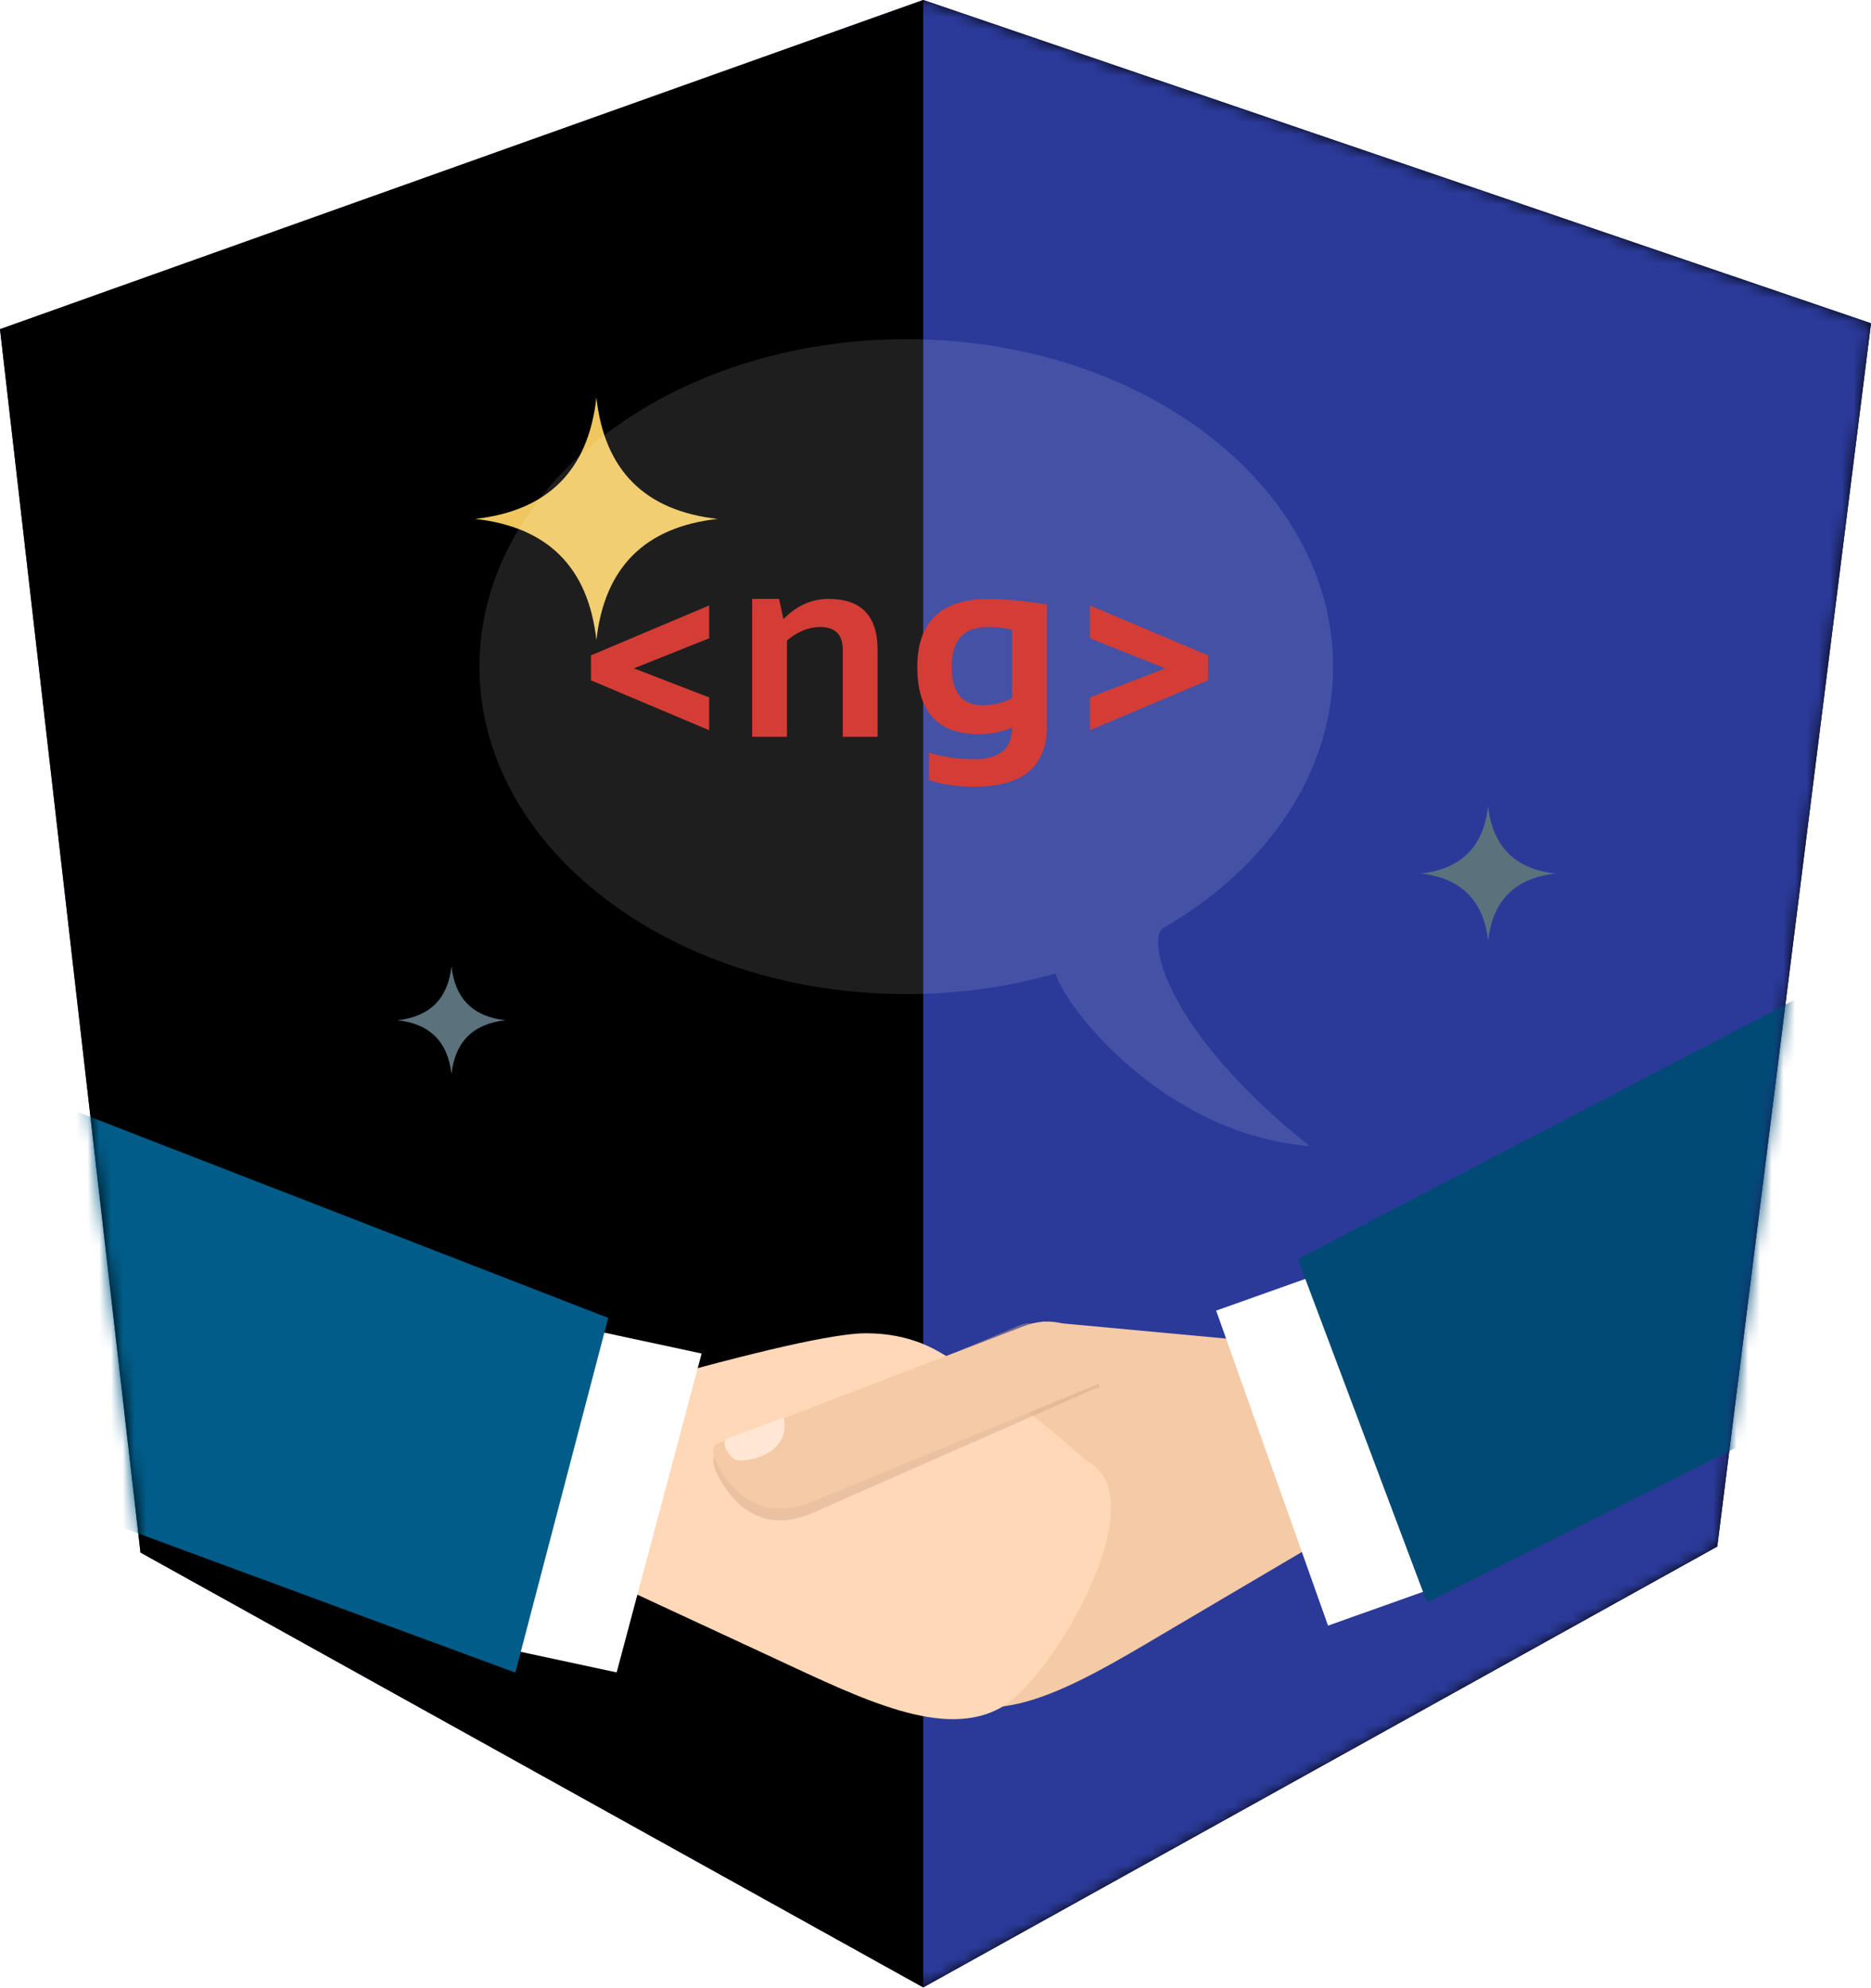 <svg xmlns="http://www.w3.org/2000/svg" xmlns:xlink="http://www.w3.org/1999/xlink" width="160" height="170" viewBox="0 0 160 170">
  <defs>
    <polygon id="slogan_right-a" points="0 28.146 78.948 0 160 27.644 146.852 132.235 78.948 169.931 12.013 132.75"/>
    <filter id="slogan_right-b" width="102.5%" height="102.4%" x="-1.2%" y="-1.2%" filterUnits="objectBoundingBox">
      <feGaussianBlur in="SourceAlpha" result="shadowBlurInner1" stdDeviation="2"/>
      <feOffset in="shadowBlurInner1" result="shadowOffsetInner1"/>
      <feComposite in="shadowOffsetInner1" in2="SourceAlpha" k2="-1" k3="1" operator="arithmetic" result="shadowInnerInner1"/>
      <feColorMatrix in="shadowInnerInner1" values="0 0 0 0 0   0 0 0 0 0   0 0 0 0 0  0 0 0 0.06 0"/>
    </filter>
  </defs>
  <g fill="none" fill-rule="evenodd">
    <mask id="slogan_right-c" fill="#fff">
      <use xlink:href="#slogan_right-a"/>
    </mask>
    <g fill-rule="nonzero">
      <use fill="#303F9F" fill-rule="evenodd" xlink:href="#slogan_right-a"/>
      <use fill="#000" filter="url(#slogan_right-b)" xlink:href="#slogan_right-a"/>
    </g>
    <polygon fill="#2B3A99" fill-rule="nonzero" points="78.948 0 160 27.644 146.852 132.235 78.948 169.931" mask="url(#slogan_right-c)"/>
    <path fill="#EFC75E" fill-rule="nonzero" d="M51.001,34 C50.31,40.219 46.853,43.677 40.632,44.369 C46.853,45.06 50.31,48.518 51.001,54.738 C51.692,48.518 55.15,45.06 61.371,44.369 C55.15,43.677 51.692,40.219 51.001,34 Z" mask="url(#slogan_right-c)"/>
    <path fill="#5B717C" fill-rule="nonzero" d="M127.257,68.932 C126.874,72.387 124.953,74.309 121.496,74.693 C124.953,75.076 126.874,76.998 127.257,80.453 C127.642,76.998 129.561,75.076 133.018,74.693 C129.561,74.309 127.642,72.387 127.257,68.932 Z M38.608,82.626 C38.301,85.39 36.765,86.928 34,87.235 C36.765,87.542 38.301,89.079 38.608,91.843 C38.916,89.08 40.452,87.543 43.217,87.235 C40.453,86.928 38.916,85.39 38.608,82.626 Z" mask="url(#slogan_right-c)"/>
    <g mask="url(#slogan_right-c)">
      <g transform="translate(-38 8)">
        <path fill="#F5CAA6" d="M147.834,106.917 L152,123.129 L138.44,131.122 C131.222,135.379 124.46,139.659 119.185,137.353 C114.475,135.291 103.867,121.149 109.714,117.463 L127.151,105 L147.834,106.917"/>
        <path fill="#FFD8B8" d="M90,127.189 L104.151,133.76 C111.684,137.258 118.771,140.832 123.71,137.941 C128.117,135.355 137.046,119.987 130.92,116.911 C126.616,113.075 122.643,110.105 119,108 C118.17,107.52 116,106 112.037,106 C109.395,106 102.846,107.479 92.39,110.436 L90,127.189 Z"/>
        <polyline fill="#FFF" points="85.264 105 78 132.267 90.734 135 98 107.733 85.264 105"/>
        <path fill="#005C88" d="M0.078,18.343 C-0.389,15.247 1.296,12.832 3.807,10 C18.529,12.869 32.252,33.742 33.174,45.838 L36.51,83.929 L89.961,104.665 C89.98,104.673 90.003,104.711 90,104.733 L82.084,134.959 C82.082,134.979 82.037,135.005 82.022,134.999 L21.633,112.713 C11.587,109.004 8.626,99.924 7.721,95.715 C6.091,88.158 0.595,21.793 0.078,18.343"/>
        <g transform="translate(99 105)">
          <path fill="#D1A886" d="M32.581,2.947 L33,5.579 L8.425,16.388 C5.87,17.473 3.957,17.01 2.453,15.82 C1.178,14.814 -0.838,11.762 0.373,11.251 L26.167,0.333 C28.42,-0.624 31.308,2.551 32.581,4.947" opacity=".448"/>
          <path fill="#F5CAA6" d="M32.628,2.399 L34,4.894 L31.167,6.055 L8.44,15.407 C5.88,16.457 3.963,16.011 2.456,14.859 C1.182,13.884 -0.839,10.93 0.373,10.435 L26.498,0.419 C28.753,-0.507 31.352,0.081 32.628,2.399"/>
          <path fill="#FFE7D4" d="M1.088,10.939 C0.859,10.442 1.129,10.237 1.303,10.151 L5.842,8 C6.61,10.371 4.447,11.788 2.306,11.998 C1.991,12.03 1.38,11.569 1.088,10.939" transform="rotate(5 3.5 10)"/>
        </g>
        <polyline fill="#FFF" points="153.432 100 163 126.931 151.568 131 142 104.065 153.432 100"/>
        <path fill="#004A75" d="M234.484,18.654 C234.611,15.519 236.109,2.553 233.327,0 C219.115,4.424 213.483,4.431 211.977,11.868 L199.544,73.275 L149.032,99.627 C149.013,99.638 148.994,99.678 149.002,99.698 L160.012,128.97 C160.019,128.987 160.068,129.007 160.079,128.998 L217.266,100.363 C226.78,95.6 228.737,86.235 229.184,81.949 C229.987,74.243 234.342,22.14 234.484,18.654"/>
      </g>
    </g>
    <g mask="url(#slogan_right-c)">
      <g transform="translate(41 29)">
        <path fill="#FFF" d="M36.5,56 C40.993,56 45.297,55.377 49.272,54.238 C50,57 58.471,68 71,69 C58.471,59 57.074,51.17 58.471,50.361 C67.296,45.25 73,37.136 73,28 C73,12.536 56.658,0 36.5,0 C16.342,0 0,12.536 0,28 C0,43.464 16.342,56 36.5,56 Z" opacity=".12"/>
        <path fill="#D33D36" d="M9.538,29.171 L9.538,27.037 L19.645,22.77 L19.645,25.577 L13.21,28.149 L19.645,30.631 L19.645,33.438 L9.538,29.171 Z M23.322,34 L23.322,22.208 L25.624,22.208 L25.995,23.938 C27.126,22.784 28.413,22.208 29.858,22.208 C32.651,22.208 34.047,23.66 34.047,26.565 L34.047,34 L31.071,34 L31.071,26.565 C31.071,25.263 30.424,24.611 29.128,24.611 C28.162,24.611 27.219,24.997 26.298,25.768 L26.298,34 L23.322,34 Z M45.552,24.881 C45.065,24.701 44.373,24.611 43.474,24.611 C41.415,24.611 40.386,25.746 40.386,28.014 C40.386,30.208 41.273,31.305 43.047,31.305 C43.901,31.305 44.736,31.103 45.552,30.698 L45.552,24.881 Z M48.528,33.102 C48.528,36.546 46.458,38.268 42.317,38.268 C40.865,38.268 39.577,38.08 38.454,37.706 L38.454,35.348 C39.6,35.722 40.895,35.909 42.34,35.909 C44.481,35.909 45.552,35.011 45.552,33.214 C44.668,33.588 43.717,33.775 42.699,33.775 C39.195,33.775 37.443,31.862 37.443,28.037 C37.443,24.151 39.484,22.208 43.564,22.208 C44.934,22.208 46.589,22.369 48.528,22.691 L48.528,33.102 Z M52.205,33.438 L52.205,30.631 L58.64,28.149 L52.205,25.577 L52.205,22.77 L62.312,27.037 L62.312,29.171 L52.205,33.438 Z"/>
      </g>
    </g>
  </g>
</svg>
